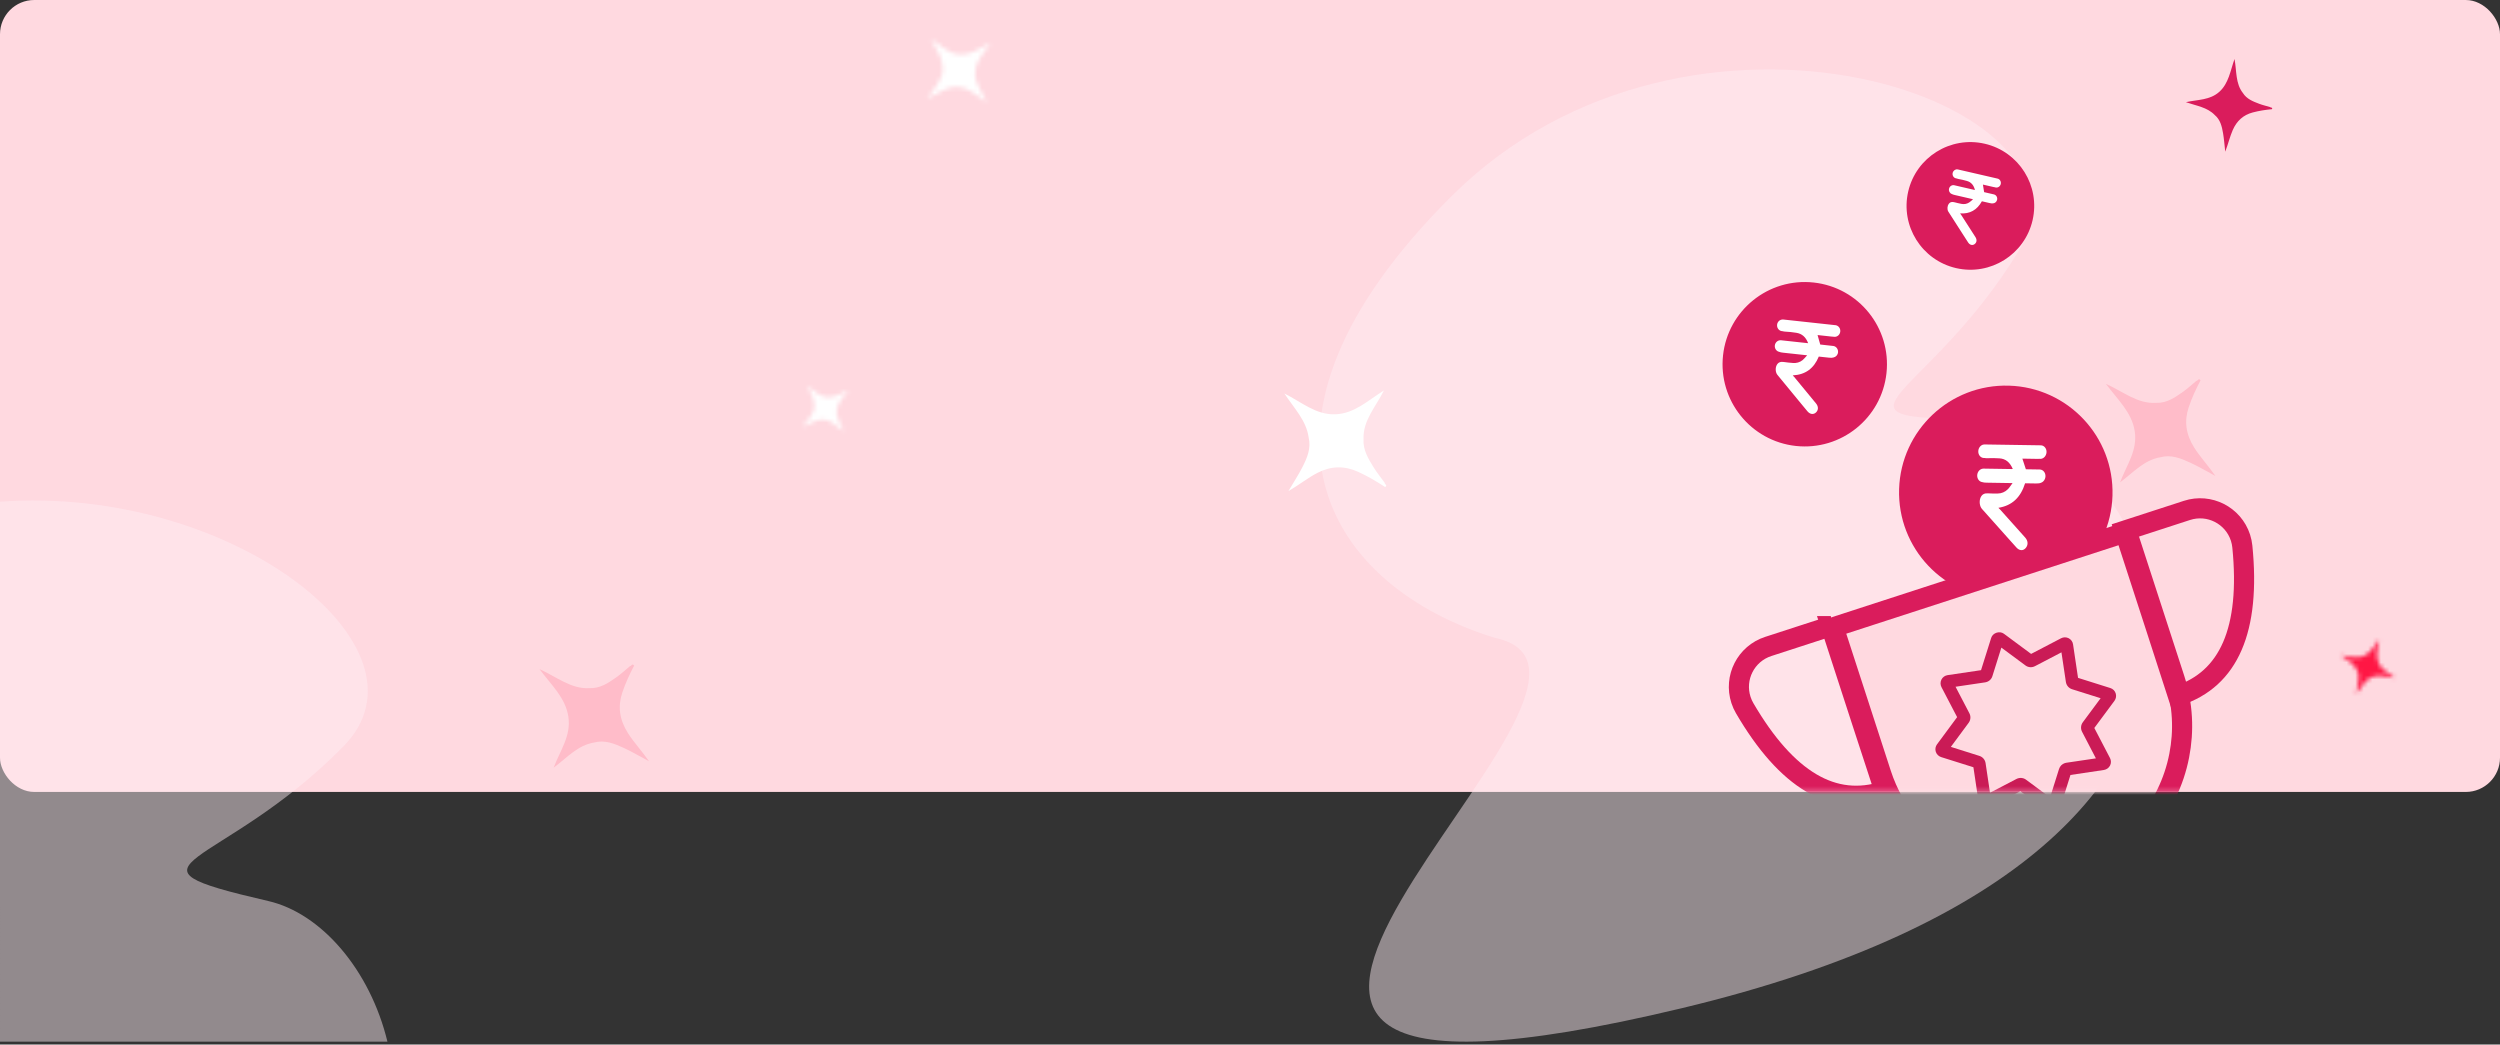 <svg xmlns="http://www.w3.org/2000/svg" xmlns:xlink="http://www.w3.org/1999/xlink" width="584" height="244" viewBox="0 0 584 244">
    <rect x="0" y="0" width="584" height="244" fill="#333333" stroke="none"/>
    <defs>
        <path id="prefix__c" d="M3.673 5.493c.09 1.108-.462 1.991-1.064 2.84-.483.681-1.04 1.315-1.707 2.147 1.174-.486 2.075-1.04 3.07-1.394 1.41-.502 2.707-.358 3.946.448.842.548 1.618 1.18 2.362 1.852.306-.124-.018-.284.028-.422-.272-.538-.578-1.064-.81-1.618-.392-.942-.794-1.892-.552-2.961.22-1.83 1.656-2.958 2.713-4.481-1.727.777-3.197 1.87-5.052 1.681C4.719 3.393 3.549 1.94 2.012.855c.72 1.602 1.697 2.936 1.661 4.638z"/>
        <path id="prefix__e" d="M4.33 6.582c.205 1.586-.523 2.9-1.329 4.161-.65 1.018-1.403 1.968-2.303 3.214 1.655-.786 2.913-1.644 4.317-2.226 1.993-.826 3.87-.71 5.707.358 1.253.726 2.413 1.582 3.533 2.494.434-.202-.044-.408.01-.61-.43-.756-.908-1.488-1.282-2.27-.634-1.323-1.28-2.663-1.01-4.219.186-2.647 2.17-4.375 3.58-6.64-2.43 1.241-4.461 2.921-7.147 2.785C5.681 3.487 3.891 1.481 1.6.034c1.153 2.251 2.657 4.1 2.73 6.548z"/>
        <path id="prefix__g" d="M5.452 4c-1.758.735-3.486.01-5.363-.208C1.491 4.86 2.993 5.568 3.776 7.087c.608.936.545 1.982.418 3.018-.1.834-.289 1.66-.48 2.713.804-.99 1.335-1.91 2.044-2.699 1.006-1.118 2.22-1.612 3.698-1.494 1.006.08 1.993.269 2.972.506.212-.257-.152-.244-.177-.388-.499-.344-1.02-.662-1.49-1.04-.797-.643-1.606-1.29-1.906-2.35-.68-1.722.048-3.405.252-5.254C7.954 1.61 7.182 3.279 5.452 4z"/>
        <rect id="prefix__a" width="147.294" height="170.775" x="0" y="0" rx="14.106"/>
    </defs>
    <g fill="none" fill-rule="evenodd">
        <rect width="584" height="185" fill="#FFD9E0" rx="8"/>
        <path fill="#FFEEF3" d="M462.519 97.896c-39.436 0-12.419-4.152 9.03-39.25C493 23.548 394.784-9.663 339.09 45.815c-53.98 53.77-28.422 91.416 10.205 103.214 44.039 9.35-117.105 124.972 43.571 86.486 160.676-38.485 109.09-137.62 69.654-137.62z" opacity=".468"/>
        <g transform="matrix(-1 0 0 1 536.556 14.156)">
            <mask id="prefix__b" fill="#fff">
                <use xlink:href="#prefix__a"/>
            </mask>
            <g mask="url(#prefix__b)">
                <g>
                    <g>
                        <path fill="#DA1C5C" d="M49.473 20.493c2.46 13.555-6.542 26.527-20.09 28.981C15.838 51.928 2.859 42.94.404 29.384-2.05 15.838 6.946 2.859 20.493.405c13.546-2.455 26.525 6.535 28.98 20.09" transform="rotate(18 15.685 149.003) scale(-1 1) rotate(30 -128.706 -84.897)"/>
                        <path fill="#FFF" d="M31.591 18.065c-.017.007-.04.013-.058.013l-3.129.614c-.445-.77-.867-1.485-1.313-2.263l3.401-.664c.203-.044.37-.082.52-.125.059 0 .11-.007.169-.02.763-.15 1.255-.97 1.116-1.836-.145-.858-.88-1.441-1.637-1.29l-.029.005h-.006L17.641 15.05l-.012.013c-.682.207-1.116.984-.977 1.799.139.859.873 1.441 1.63 1.291.047-.006.093-.019.134-.038.208.007.434-.025.67-.087.897-.245 1.817-.408 2.736-.546 1.44-.219 2.597.383 3.58 1.78-.098.025-.184.05-.26.07L18.63 20.61v.006c-.723.182-1.192.978-1.053 1.818.139.808.793 1.373 1.498 1.31.26.038.579 0 1.007-.082 1.908-.376 3.817-.752 5.951-1.165-.3.639-.474 1.16-.752 1.592-.526.827-1.272 1.316-2.151 1.516-.735.163-1.47.32-2.21.427-.752.112-1.318.45-1.498 1.341-.173.896.214 2.024.862 2.5 2.33 1.718 4.667 3.423 6.998 5.134.931.677 1.851 1.36 2.782 2.031.833.602 1.69.458 2.129-.339.45-.82.214-1.748-.608-2.356-2.388-1.755-4.771-3.498-7.16-5.24-.133-.094-.3-.132-.422-.276 2.961-1.134 4.575-3.385 4.905-6.895.82-.162 1.654-.325 2.487-.488.514-.107.856-.207 1.098-.395.538-.301.85-.984.735-1.686-.145-.865-.88-1.442-1.637-1.298" transform="rotate(18 15.685 149.003) scale(-1 1) rotate(30 -128.706 -84.897)"/>
                    </g>
                    <path fill="#FFD9E0" stroke="#DA1C5C" stroke-width="4.702" d="M26.513 104.579V140.602c0 6.345 1.648 12.288 4.535 17.469 6.14 11.064 17.938 18.553 31.492 18.553 19.896 0 36.019-16.13 36.019-36.022v-36.023H26.513z" transform="rotate(18 15.685 149.003)"/>
                    <path stroke="#DA1C5C" stroke-width="4.702" d="M99.09 104.136h15.376c5.477 0 9.918 4.44 9.918 9.918 0 .71-.076 1.42-.228 2.114-4.143 18.996-12.507 28.493-25.093 28.493 0-4.502.028-10.816.028-17.025v-23.5z" transform="rotate(18 15.685 149.003)"/>
                    <path fill="#CA1B56" d="M56.99 151.46c.669 0 1.312.323 1.71.882l4.056 5.696 4.056-5.696c.457-.653 1.262-.966 2.049-.856l6.901 1.161-1.16-6.9c-.135-.796.203-1.593.855-2.059l5.69-4.06-5.69-4.06c-.652-.466-.99-1.263-.855-2.06l1.16-6.9-6.901 1.162c-.796.127-1.592-.195-2.05-.856l-4.055-5.696-4.056 5.696c-.474.661-1.245.983-2.057.856l-6.893-1.161 1.152 6.9c.135.796-.195 1.593-.847 2.059l-5.699 4.06 5.699 4.06c.652.466.982 1.263.847 2.06l-1.152 6.9 6.893-1.162c.118-.017.228-.026.347-.026m4.198 9.483l-4.587-6.441-7.793 1.305c-.621.093-1.234-.101-1.677-.536-.442-.435-.644-1.065-.535-1.679l1.311-7.808-6.442-4.584c-.505-.365-.807-.948-.807-1.57 0-.621.302-1.204.807-1.561l6.442-4.592-1.311-7.801c-.11-.614.093-1.243.535-1.686.443-.435 1.063-.637 1.677-.536l7.793 1.313 4.587-6.441c.722-1.018 2.414-1.018 3.128 0l4.587 6.44 7.793-1.312c.62-.101 1.242.1 1.676.536.443.443.645 1.072.544 1.686l-1.312 7.8 6.435 4.593c.504.357.807.94.807 1.561 0 .622-.303 1.205-.807 1.57l-6.435 4.584 1.312 7.808c.1.614-.101 1.244-.544 1.679-.434.435-1.055.63-1.676.536l-7.793-1.305-4.587 6.44c-.357.506-.94.809-1.56.809-.621 0-1.211-.303-1.568-.808z" transform="rotate(18 15.685 149.003)"/>
                    <path stroke="#DA1C5C" stroke-width="4.702" d="M26.99 104.136H11.615c-5.478 0-9.919 4.44-9.919 9.918 0 .71.077 1.42.228 2.114 4.143 18.996 12.508 28.493 25.093 28.493 0-4.502-.027-10.816-.027-17.025v-23.5z" transform="rotate(18 15.685 149.003)"/>
                    <g>
                        <path stroke="#CA1B56" stroke-width="9.918" d="M54.535 36.023V27.022c0-1.587-1.234-3.075-3.4-4.375-4.613-2.762-13.454-4.636-23.622-4.636C12.59 18.011.5 22.046.5 27.021v9.002h54.035zM27.518 0L27.518 18.011" transform="rotate(18 15.685 149.003) translate(35.523 176.182)"/>
                    </g>
                    <g>
                        <path fill="#DA1C5C" d="M37.343 25.523c-3.49 10.015-14.435 15.301-24.45 11.82-10.015-3.49-15.308-14.435-11.82-24.45 3.49-10.015 14.435-15.308 24.45-11.82 10.015 3.49 15.308 14.435 11.82 24.45" transform="rotate(18 15.685 149.003) scale(-1 1) rotate(5 -318.131 -1172.954)"/>
                        <path fill="#FFF" d="M26.623 16.528c-.022 0-.036-.007-.057-.014l-2.798-.98c-.042-.782-.077-1.508-.113-2.298 1.036.36 2.044.712 3.052 1.065.176.056.331.105.472.148l.148.056c.677.24 1.431-.148 1.678-.86.254-.719-.099-1.487-.775-1.727-.008 0-.022 0-.029-.007h-.007L16.558 7.86s-.007.007-.014.007c-.641-.155-1.325.218-1.558.895-.246.712.1 1.48.783 1.72.042.014.084.028.127.035.162.099.359.176.578.24.831.225 1.649.528 2.452.845 1.262.5 1.953 1.48 2.157 2.989-.092-.029-.17-.05-.24-.078l-5.835-2.03v.007c-.663-.197-1.382.184-1.629.881-.232.67.064 1.389.663 1.67.197.149.472.268.853.402 1.712.592 3.418 1.192 5.328 1.854-.507.345-.874.655-1.283.853-.775.38-1.585.402-2.389.14-.67-.21-1.332-.43-1.98-.69-.656-.26-1.27-.268-1.784.317-.521.6-.683 1.621-.359 2.277 1.163 2.354 2.34 4.708 3.51 7.062.465.937.93 1.875 1.402 2.798.423.839 1.177 1.12 1.875.726.712-.409.916-1.212.5-2.051-1.19-2.404-2.389-4.807-3.594-7.21-.07-.134-.19-.24-.225-.409 2.882.514 5.152-.43 6.907-2.91.74.253 1.48.514 2.227.774.458.163.782.233 1.064.205.564.021 1.107-.338 1.31-.923.248-.72-.105-1.488-.781-1.727" transform="rotate(18 15.685 149.003) scale(-1 1) rotate(5 -318.131 -1172.954)"/>
                    </g>
                    <g>
                        <path fill="#DA1C5C" d="M29.816 14.908c0 8.23-6.678 14.908-14.908 14.908S0 23.138 0 14.908C0 6.672 6.678 0 14.908 0s14.908 6.672 14.908 14.908" transform="rotate(18 15.685 149.003) scale(-1 1) rotate(31 -22.142 -77.066)"/>
                        <path fill="#FFF" d="M19.658 11.052h-2.346c-.228-.566-.444-1.092-.672-1.658h2.51c.146 0 .275-.006.385-.017.041.005.082.011.123.011.56 0 1.01-.478 1.01-1.062 0-.584-.45-1.062-1.01-1.062h-9.59l-.006.005c-.514.047-.917.502-.917 1.057 0 .584.45 1.062 1.01 1.062.035 0 .07 0 .105-.006.146.03.31.035.485.024.671-.041 1.348-.03 2.014 0 1.056.04 1.81.584 2.346 1.634-.076.006-.14.012-.198.012h-4.793c-.542.023-.969.49-.969 1.062 0 .549.403 1.004.911 1.057.181.058.415.076.724.076h4.383c-.286.385-.472.7-.723.951-.473.479-1.063.706-1.716.718-.543.012-1.086.023-1.629 0-.549-.023-.992.128-1.22.683-.233.572-.093 1.366.31 1.763 1.459 1.43 2.918 2.854 4.377 4.278.584.566 1.162 1.139 1.746 1.699.525.502 1.15.52 1.558.052.42-.478.362-1.126-.152-1.634-1.494-1.46-2.988-2.913-4.483-4.372-.081-.076-.192-.123-.268-.233 2.247-.368 3.666-1.635 4.32-3.905h1.832c.38 0 .636-.024.835-.117.414-.129.718-.537.718-1.016 0-.583-.45-1.062-1.01-1.062" transform="rotate(18 15.685 149.003) scale(-1 1) rotate(31 -22.142 -77.066)"/>
                    </g>
                </g>
            </g>
        </g>
        <path fill="#FFEEF3" d="M0 117.197c54.135-3.924 102.74 34.187 80.304 57.073-28.795 29.374-56.054 27.341-17.629 36.212 12.44 2.872 23.782 16.153 27.83 32.849l-90.504.002z" opacity=".468"/>
        <g transform="translate(186.556 89.222)">
            <mask id="prefix__d" fill="#fff">
                <use xlink:href="#prefix__c"/>
            </mask>
            <path fill="#FFF" d="M7.684 -5.917L18.233 7.327 4.714 18.096 -5.836 4.853z" mask="url(#prefix__d)"/>
        </g>
        <path fill="#FFF" d="M311.938 96.78c-4.545.168-7.858-2.837-11.909-4.858 2.303 3.495 5.12 6.285 5.668 10.261.621 2.556-.359 4.8-1.47 6.972-.896 1.752-1.98 3.406-3.252 5.566 2.604-1.52 4.537-3.1 6.759-4.251 3.161-1.635 6.292-1.724 9.525-.252 2.202 1.001 4.275 2.222 6.292 3.546.68-.391-.148-.658-.09-.995-.848-1.167-1.768-2.291-2.524-3.508-1.283-2.062-2.586-4.149-2.414-6.722-.155-4.34 2.83-7.44 4.768-11.335-3.807 2.377-6.88 5.408-11.353 5.576z"/>
        <path fill="#DA1C5C" d="M518.437 21.443c-2.209 1.987-5.016 1.794-7.816 2.425 2.49.872 4.966 1.16 6.76 3.016 1.289 1.08 1.657 2.666 1.931 4.27.222 1.293.313 2.613.503 4.277.721-1.884 1.083-3.52 1.755-5.052.956-2.178 2.489-3.532 4.669-4.11 1.484-.394 2.988-.62 4.503-.767.192-.49-.325-.283-.425-.484-.87-.258-1.76-.464-2.604-.786-1.431-.546-2.881-1.096-3.779-2.518-1.738-2.211-1.43-5.084-1.95-7.936-.995 2.837-1.374 5.71-3.547 7.665z"/>
        <path fill="#FF1744" fill-opacity=".3" d="M129.341 179.318c3.171-2.366 5.592-5.222 9.432-5.861 2.438-.678 4.75.237 7.006 1.285 1.82.843 3.565 1.876 5.827 3.082-1.784-2.54-3.552-4.415-4.931-6.586-1.96-3.09-2.399-6.187-1.318-9.423.735-2.204 1.7-4.286 2.772-6.315-.46-.665-.628.163-.966.113-1.05.868-2.05 1.806-3.158 2.585-1.88 1.32-3.78 2.661-6.324 2.553-4.242.26-7.619-2.62-11.658-4.443 2.76 3.711 6.079 6.68 6.746 11.102.677 4.495-1.9 7.848-3.428 11.908zM498.68 100.766c.677 4.495-1.9 7.848-3.428 11.907 3.171-2.365 5.592-5.221 9.432-5.86 2.438-.678 4.75.237 7.007 1.284 1.819.844 3.564 1.877 5.826 3.083-1.784-2.54-3.552-4.415-4.93-6.587-1.96-3.09-2.4-6.187-1.318-9.423.734-2.204 1.7-4.285 2.772-6.314-.461-.665-.63.162-.967.113-1.05.867-2.05 1.805-3.158 2.584-1.88 1.32-3.78 2.662-6.324 2.554-4.242.26-7.619-2.62-11.658-4.443 2.76 3.71 6.079 6.679 6.746 11.102z" opacity=".5"/>
        <g transform="translate(215.875 9.111)">
            <mask id="prefix__f" fill="#fff">
                <use xlink:href="#prefix__e"/>
            </mask>
            <path fill="#FFF" d="M9.27 -10.117L25.403 8.169 6.735 24.637 -9.398 6.351z" mask="url(#prefix__f)"/>
        </g>
        <g transform="translate(546.69 149.244)">
            <mask id="prefix__h" fill="#fff">
                <use xlink:href="#prefix__g"/>
            </mask>
            <path fill="#FF1744" d="M1.855 -4.904L17.508 1.741 10.725 17.719 -4.927 11.075z" mask="url(#prefix__h)"/>
        </g>
    </g>
</svg>

